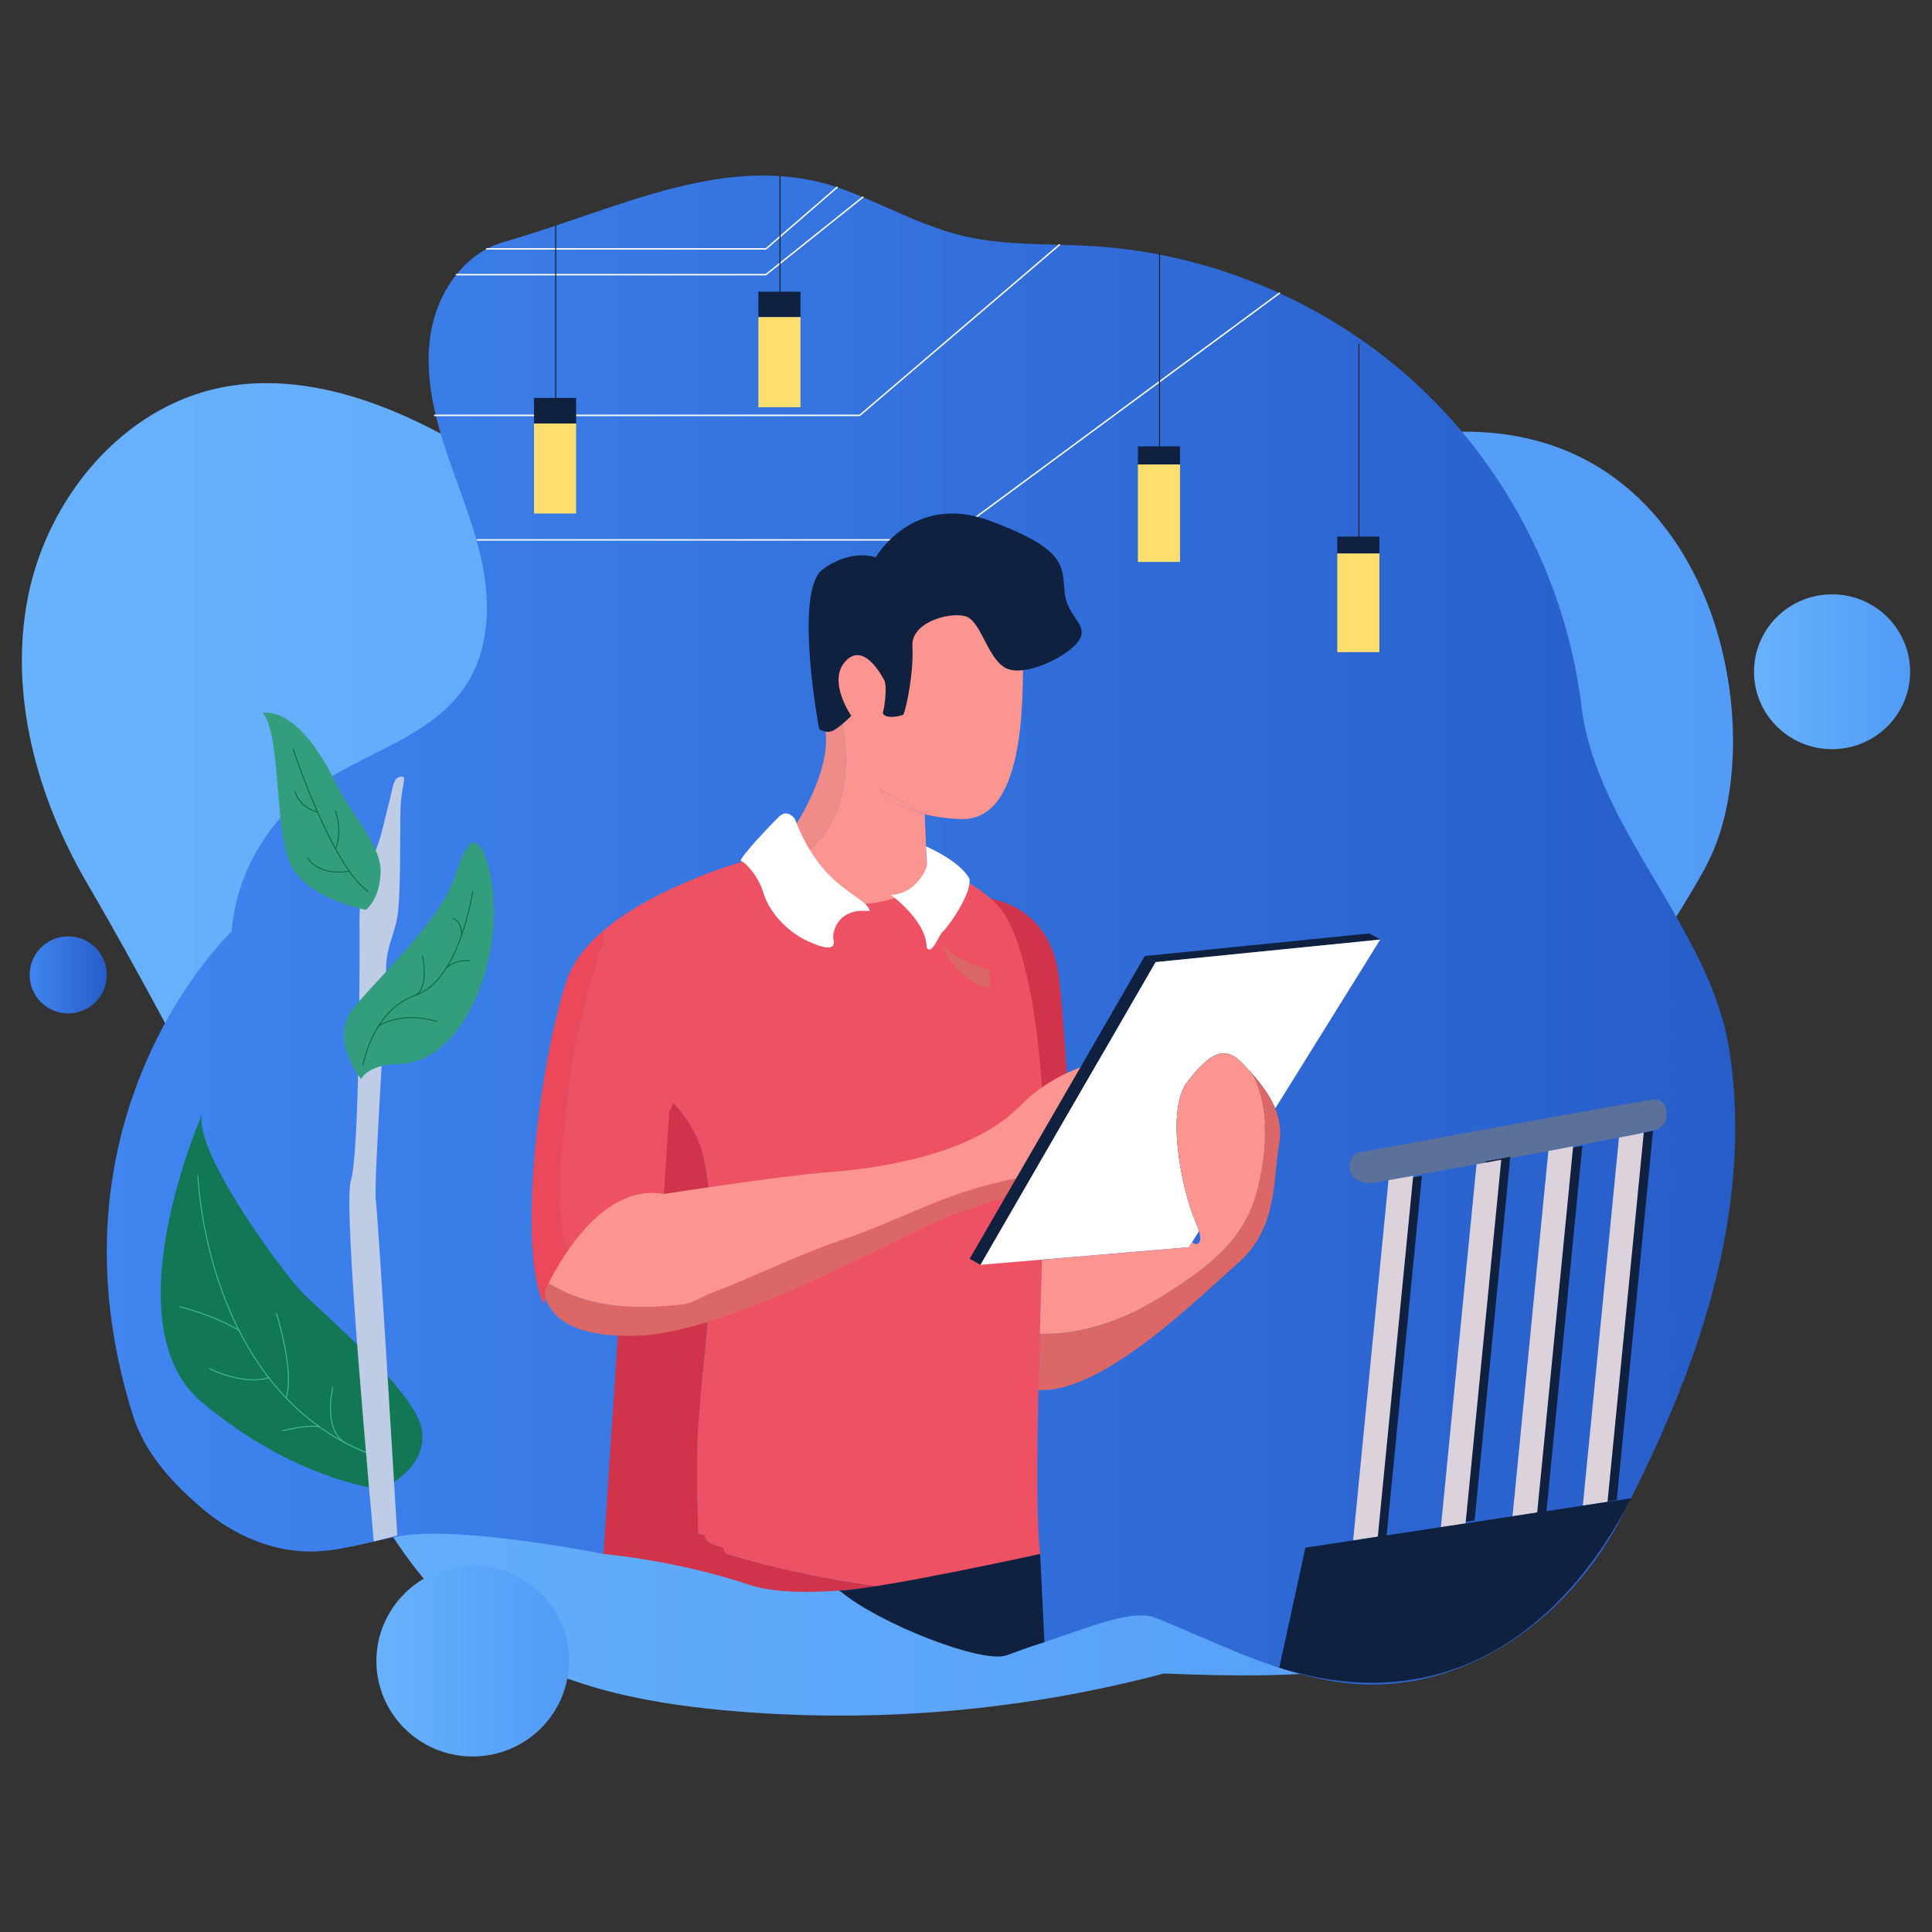 <?xml version="1.0" encoding="utf-8"?>
<!-- Generator: Adobe Illustrator 22.0.0, SVG Export Plug-In . SVG Version: 6.00 Build 0)  -->
<svg version="1.1" id="Layer_1" xmlns="http://www.w3.org/2000/svg" xmlns:xlink="http://www.w3.org/1999/xlink" x="0px" y="0px"
	 viewBox="0 0 4000 4000" style="enable-background:new 0 0 4000 4000;" xml:space="preserve">
<rect x="0" y="0" width="4000" height="4000" fill="#333333" stroke="none"/>
<style type="text/css">
	.st0{fill:url(#SVGID_1_);}
	.st1{fill:url(#SVGID_2_);}
	.st2{fill:#D1334A;}
	.st3{fill:#EF5164;}
	.st4{fill:#EB485C;}
	.st5{fill:#DB6767;}
	.st6{fill:#FC9590;}
	.st7{fill:#ED8C88;}
	.st8{fill:#FFFFFF;}
	.st9{fill:#5C7199;}
	.st10{fill:#102140;}
	.st11{fill:#DBD2DB;}
	.st12{fill:#127755;}
	.st13{fill:none;stroke:#3DBE88;stroke-width:2;stroke-linecap:round;stroke-linejoin:round;stroke-miterlimit:10;}
	.st14{fill:#BECCE6;}
	.st15{fill:#339E7E;}
	.st16{fill:none;stroke:#10663F;stroke-width:2;stroke-linecap:round;stroke-linejoin:round;stroke-miterlimit:10;}
	.st17{fill:none;stroke:#FFFFFF;stroke-width:3;stroke-linecap:round;stroke-linejoin:round;stroke-miterlimit:10;}
	.st18{fill:#FFFFFF;stroke:#1A1A1A;stroke-width:2;stroke-linecap:round;stroke-linejoin:round;stroke-miterlimit:10;}
	.st19{fill:#FFDE70;}
	.st20{fill:url(#SVGID_3_);}
	.st21{fill:url(#SVGID_4_);}
	.st22{fill:url(#SVGID_5_);}
</style>
<g>
	<linearGradient id="SVGID_1_" gradientUnits="userSpaceOnUse" x1="45.253" y1="2172.606" x2="3587.955" y2="2172.606">
		<stop  offset="0" style="stop-color:#68B2FC"/>
		<stop  offset="1" style="stop-color:#529BF7"/>
	</linearGradient>
	<path class="st0" d="M182.2,1832C77.1,1653,17.7,1439.4,57.9,1235.8c40.2-203.6,194-390.8,397.3-432.9
		c145.3-30.1,296.7,13.9,429.4,80.5s253,155.4,384.7,223.9c504.9,262.6,1039.3-69.9,1594.7-193.8
		c666.1-148.6,820.3,579.8,672.6,871.1c-70.4,138.7-251.2,367.2-221.7,463.8c54.2,177.3,99.7,360.4,92.6,545.7
		c-7.1,185.3-72.8,374.9-210.9,498.5c-205.4,183.9-511.4,183.2-786.9,172.2c-296,78.5-605.8,104.3-910.7,76.1
		c-174-16.1-352.3-52.2-494.6-153.6c-175.1-124.8-272.1-330.9-343.1-533.9S536,2437.5,416.5,2258.7
		C416.5,2258.7,287.2,2011,182.2,1832z"/>
	<linearGradient id="SVGID_2_" gradientUnits="userSpaceOnUse" x1="221.024" y1="1925.485" x2="3592.782" y2="1925.485">
		<stop  offset="0" style="stop-color:#4085F0"/>
		<stop  offset="1" style="stop-color:#275DC9"/>
	</linearGradient>
	<path class="st1" d="M830.2,3180c-61.8,10.4-122.2,31.6-184.9,32.2c-81.6,0.9-161-34-223.5-86.4
		c-62.5-52.4-121.6-116.3-146.2-194.1C78.3,2307.6,479.4,1928.6,479.4,1928.6c9.3-113.4,69.1-221.8,160.2-290
		c106.2-79.6,254.2-109.8,326.1-221.4c45.4-70.6,49.8-160.9,34.1-243.3c-15.7-82.5-49.5-160.2-76-239.8
		c-26.5-79.6-45.9-164.5-31.5-247.2c14.4-82.7,69.4-162.7,150.1-185.7c239.4-68,470-194.8,703.5-109c83.1,30.5,161.2,75.4,247.2,96
		c89,21.3,181.8,15.7,273.1,21.6c250.2,16,493.7,121.9,676,294.1c182.3,172.2,301.9,409.3,332.1,658.2
		c31.1,256.3,266.2,457,306.1,712.1c26,166.3,8.7,337.4-34.6,500.1s-111.8,317.6-188.9,467.2c-107.9,209.6-324.3,366-559.1,344.1
		c-142.5-13.3-272.5-82.5-405.2-136.1c-76.5-30.9-278,93.5-355.1,69.6c-298.8-92.4-478.1-277.8-788.2-201.8
		C1249.5,3217.3,956.7,3158.7,830.2,3180z"/>
	<path class="st2" d="M2037.7,1859.1c0,0,136.4,5.8,155,166.5c18.7,160.6,33.6,545.4,28,545.4c-5.6,0-110.2,11.2-110.2,11.2
		L2037.7,1859.1z"/>
	<path class="st2" d="M1495.5,3203.4c-15.7-2.6-36.7-10.5-36.7-26.2c-5.2,0-10.5,0-13.1-2.6c-2.6-86.5-5.2-170.3,2.6-256.8
		c13.1-172.9,44.5-338,10.5-510.9c-16.2-89.1-84-151.5-159.9-201.9c-20.8,217.8-12.1,446.3-12.1,446.3l-37.4,566
		c0,0,151.3,13.1,300.7,63.5c63.1,21.3,166.3,17.3,270.5,3.8c-106.8-13.4-212.6-36.5-317.3-68.1
		C1500.8,3213.9,1498.1,3206,1495.5,3203.4z"/>
	<path class="st3" d="M2078.8,1891.1c-52.3-80.3-237.2-132.6-278.2-138.9c-41-6.3-199.9-3.1-371.1,70.7
		c-77,33.1-113.5,204.1-130.5,382.1c75.9,50.4,143.7,112.9,159.9,201.9c34.1,172.9,2.6,338-10.5,510.9
		c-7.9,86.5-5.2,170.3-2.6,256.8c2.6,2.6,7.9,2.6,13.1,2.6c0,15.7,21,23.6,36.7,26.2c2.6,2.6,5.2,10.5,7.9,13.1
		c104.7,31.6,210.5,54.7,317.3,68.1c142.3-18.4,286.5-54.4,332.8-67.3c-7.3-56.6-7-185.7-3.7-339.6c2.1-94.7,5.3-198.7,8.5-301.1
		c0.9-27.6,1.8-55.1,2.6-82.2C2170.3,2203,2131.1,1971.4,2078.8,1891.1z"/>
	<path class="st4" d="M1168,2577.2c-10.5-78.6-13.1-157.2,0-235.8c7.9-65.5,10.5-128.4,26.2-193.9c5.2-26.2,13.1-49.8,18.3-76
		c2.6-21,13.1-41.9,18.3-62.9c5.2-10.5,2.6-23.6,7.9-34.1c2.6-5.2,7.9-13.1,10.5-21c2.6-7.9-2.6-18.3,0-26.2
		c0.3-0.5,0.6-0.9,0.9-1.4c-36.1,30.7-64.2,65.7-77.2,105.2c-61.6,186.8-100.9,567.8-46.7,668.7c12.8-36.6,32.1-73.6,55.6-106.8
		c-1.2-2.7-2.3-5.3-3.3-8C1175.9,2582.4,1168,2579.8,1168,2577.2z"/>
	<path class="st3" d="M1250.1,1926c-0.3,0.5-0.6,0.9-0.9,1.4c-2.6,7.9,2.6,18.3,0,26.2c-2.6,7.9-7.9,15.7-10.5,21
		c-5.2,10.5-2.6,23.6-7.9,34.1c-5.2,21-15.7,41.9-18.3,62.9c-5.2,26.2-13.1,49.8-18.3,76c-15.7,65.5-18.3,128.4-26.2,193.9
		c-13.1,78.6-10.5,157.2,0,235.8c0,2.6,7.9,5.2,10.5,7.9c1,2.7,2.1,5.4,3.3,8c52-73.6,124.6-128.8,192.8-121.1
		c5.6-91.5,11.2-170,11.2-170l244.7-543.6C1630.5,1758.5,1384.5,1811.9,1250.1,1926z"/>
	<path class="st5" d="M2043.2,2454c-104.8,26.2-201.8,81.2-306.6,115.3c-91.7,31.4-178.2,76-269.9,110c-15.7,7.9-34.1,18.3-49.8,21
		c-96.8,12.1-198,8.5-281.1-43.7c-5.1,10.2-7.8,16.5-7.8,16.5s-5,100.9,196.7,92.1c201.7-8.7,589-234.1,665-256.5
		c76-22.4,114.6-46.1,158.1-44.8l20.9-30.3C2126.4,2433.7,2082.9,2442.7,2043.2,2454z"/>
	<path class="st6" d="M2110.6,2290.8c-97.1,99.6-290.1,128.3-391,135.7c-100.9,7.5-344.9,45.5-344.9,45.5
		c-124-22.9-212.9,132.7-238.8,184.6c83,52.2,184.3,55.8,281.1,43.7c15.7-2.6,34.1-13.1,49.8-21c91.7-34.1,178.2-78.6,269.9-110
		c104.8-34.1,201.8-89.1,306.6-115.3c39.7-11.3,83.3-20.4,125.7-20.5l169.6-246.1C2338.4,2187.5,2207.7,2191.2,2110.6,2290.8z"/>
	<path class="st6" d="M1914.6,1686.1l-93.6-51.8C1821,1634.3,1842.1,1668.5,1914.6,1686.1z"/>
	<path class="st7" d="M1744.4,1639.2c18.1-92.3-0.8-176.8-43.5-251.4c-0.7,45.6,6,93.7,8.9,131.6c7.5,95.3-79.4,214.8-79.4,214.8
		s7.7,19.1,22.8,43.1C1701.4,1745.8,1731.2,1700.8,1744.4,1639.2z"/>
	<path class="st6" d="M2118,1352.2c0-105.5-203.6-137.3-325-112.1c-73,15.2-91,78.7-92.1,147.6c42.7,74.6,61.5,159.1,43.5,251.4
		c-13.2,61.6-43.1,106.6-91.1,138.1c27.3,43.4,78.9,102.7,152.8,92.7c114.6-15.6,112.7-78.5,112.7-78.5l-4.2-105.4h0
		c-72.5-17.6-93.6-51.8-93.6-51.8l93.6,51.8c20.3,4.9,44.6,8.6,73.6,9.8C2120.8,1701.5,2118,1457.7,2118,1352.2z"/>
	<path class="st8" d="M1645.9,1695.8c0,0-14.8-21.8-31.9-5.9c-17.1,15.9-88,91.1-79.8,92.9c8.2,1.8,36.1,30.6,46.2,65.4
		c10,34.8,43.7,77.9,92.1,100.4c48.4,22.4,56.7,12.4,53.1-3c-3.5-15.4,8.9-67.3,75-59.1c-3-20.1-41.3-31.3-86.8-77.9
		C1668.3,1761.9,1645.9,1695.8,1645.9,1695.8z"/>
	<path class="st8" d="M1844.4,1852.8c0,0,73.8,52.8,74.2,108.8c10.3,18.7,25.7-27.6,34.1-33.6c8.4-6.1,58.8-76.6,54.6-107.9
		c-18.2-36.9-90.1-67.9-90.1-67.9s2.7,34,1.5,41.3C1917.5,1800.8,1894.8,1851.4,1844.4,1852.8z"/>
	<path class="st9" d="M3426.8,2339.7c-162.9,34.5-336,64.1-500.9,94.6c-29,5.2-58.8,10.6-80.4,14c-45.5,6.8-69.9-33.4-36.3-61.2
		c0,0,583.5-107.9,615.6-110.7C3456.8,2273.6,3461.2,2329.7,3426.8,2339.7z"/>
	<path class="st10" d="M3422.4,2341.2l-75.1,764.5l-51.1,7.8l74.8-762C3391.8,2347.4,3409.4,2343.9,3422.4,2341.2z"/>
	<path class="st11" d="M3403.3,2344.9l-75.1,764.5l-51.1,7.8l74.8-762C3372.7,2351.2,3390.3,2347.7,3403.3,2344.9z"/>
	<path class="st10" d="M3276.1,2372.2l-74.4,758.2l-51.1,7.8l74.2-756.3C3242.3,2378.5,3259.6,2375.3,3276.1,2372.2z"/>
	<path class="st11" d="M3257,2373.3l-74.4,758.2l-51.1,7.8l74.2-756.3C3223.2,2379.7,3240.4,2376.5,3257,2373.3z"/>
	<path class="st10" d="M3126.9,2395l-73.9,753l-51.1,7.8l73.8-751.3C3092.4,2401.3,3109.6,2398.2,3126.9,2395z"/>
	<path class="st11" d="M3108.2,2401.1l-73.9,753l-51.1,7.8l73.8-751.3C3073.7,2407.4,3090.9,2404.3,3108.2,2401.1z"/>
	<path class="st10" d="M3205.6,2383c-16,3-80.2,14.9-97.4,18.1"/>
	<path class="st10" d="M2943.9,2434.3l-73.3,747.3l-51.1,7.8l73.2-746C2906.3,2441,2923.7,2437.9,2943.9,2434.3z"/>
	<path class="st11" d="M2925.9,2434.3l-73.3,747.3l-51.1,7.8l73.2-746C2888.2,2441,2905.7,2437.9,2925.9,2434.3z"/>
	<path class="st10" d="M3056.9,2410.5c-43.2,7.9-87.8,16-131.1,23.8"/>
	<path class="st10" d="M3257,2373.3c27.9-5.3,67.1-12.8,94.9-18.1"/>
	<path class="st12" d="M418.3,2307.6c0,0-192.4,435.2,0,595.9c192.4,160.6,364.2,179.3,369.8,179.3c5.6,0,99.9-43.9,85-124.2
		c-14.9-80.3-206.4-240-248.4-283.9S400.5,2383.3,418.3,2307.6z"/>
	<path class="st13" d="M409.8,2434.7c0,0,14,440.1,352.7,574.6c21.8,11.8,45.5,21.8,45.5,21.8"/>
	<path class="st14" d="M744.5,1928.4c0,0,1.2,465.7-18.7,518c-14.9,66,41.9,670.4,48.1,745.1c48.6-12.5,48.6-12.5,48.6-12.5
		s-39.4-659.2-44.4-694.1c-5-34.9,22.4-417.2,21.2-469.5c-1.2-52.3,13.7-69.7,22.4-112.1c8.7-42.3,6.2-174.3,7.5-226.6
		c1.2-52.3,16.2-71,0-68.5c-16.2,2.5-14.9,21.2-26.2,63.5c-11.2,42.3-17.4,83.4-39.8,115.8C740.8,1820.1,744.5,1928.4,744.5,1928.4z
		"/>
	<path class="st13" d="M372.5,2705.5c0,0,68.2,16.4,123.3,49.3"/>
	<path class="st13" d="M572.4,2719.5c0,0,37.2,115.9,20.5,173.7"/>
	<path class="st13" d="M434.1,2833.4c1.9,2.8,75.7,35.8,123.3,18.4"/>
	<path class="st13" d="M689.1,2872.7c0,0-22.7,92,29.9,116.7"/>
	<path class="st13" d="M584.8,2962.3c0,0,54.6-14,77.6-8"/>
	<path class="st15" d="M747.6,2234.2c0,0-67.2-82.2-16.8-145.7c50.4-63.5,181.8-182.4,211.1-274.6c29.3-92.1,44.2-70.4,54.2-58.5
		c10,11.8,48.6,116.4,9.3,254c-39.2,137.6-115.8,193-179.9,193.6C761.3,2203.6,747.6,2234.2,747.6,2234.2z"/>
	<path class="st16" d="M751.4,2204.9c0,0,19.9-113.9,110.2-145.1c90.3-31.1,117.1-214.2,117.1-214.2"/>
	<path class="st15" d="M757.3,1883.6c0,0-124.2-22.4-156.9-96.2c-32.7-73.8-18.7-271.8-57-311.9c65.4-4.7,120.5,81.3,151.3,144.8
		c30.8,63.5,95.3,128.9,93.4,185.9C786.2,1863.1,757.3,1883.6,757.3,1883.6z"/>
	<path class="st16" d="M606.9,1551.1c0,0,79.4,240.6,155,294.5"/>
	<path class="st16" d="M610.7,1639.9c0,0,9.6,31.7,46.8,41.6"/>
	<path class="st16" d="M694.7,1679.5c0,0,15.4,40.3,0,78.1"/>
	<path class="st16" d="M637.3,1776.2c0,0,18.9,37.6,86,27.7"/>
	<path class="st16" d="M784.5,2123.3c0,0,48-30.4,119.4-8.5"/>
	<path class="st16" d="M874.7,1979.8c0,0,14.1,62.4-13.1,80"/>
	<path class="st16" d="M972.1,1989.2c0,0-25.9-4.2-47.5,14"/>
	<path class="st16" d="M937.5,1901.8c0,0,18.7,3.3,18.2,34.1"/>
	<polyline class="st17" points="944.9,568.6 1585.7,568.6 1786.4,408.2 	"/>
	<polyline class="st17" points="1007.7,515.3 1585.7,515.3 1733.2,387.7 	"/>
	<polyline class="st17" points="899.8,860 1779.9,860 2193.4,506.9 	"/>
	<polyline class="st17" points="988.4,1117.8 1956.8,1117.8 2649,606.9 	"/>
	<g>
		<line class="st18" x1="1150.5" y1="467.2" x2="1150.5" y2="823.9"/>
		<rect x="1105.6" y="823.9" class="st10" width="87.2" height="53"/>
		<rect x="1105.6" y="876.9" class="st19" width="87.2" height="186.3"/>
	</g>
	<g>
		<line class="st18" x1="1614.9" y1="364.6" x2="1614.9" y2="603.9"/>
		<rect x="1570.1" y="603.9" class="st10" width="87.2" height="52.6"/>
		<rect x="1570.1" y="656.5" class="st19" width="87.2" height="186.7"/>
	</g>
	<g>
		<line class="st18" x1="2400.7" y1="525.7" x2="2400.7" y2="924.1"/>
		<rect x="2355.9" y="961.6" class="st19" width="87.2" height="201.8"/>
		<rect x="2355.9" y="924.1" class="st10" width="87.2" height="37.5"/>
	</g>
	<g>
		<line class="st18" x1="2813.5" y1="712.5" x2="2813.5" y2="1110.9"/>
		<rect x="2768.7" y="1110.9" class="st10" width="87.2" height="35"/>
		<rect x="2768.7" y="1145.9" class="st19" width="87.2" height="204.3"/>
	</g>
	<path class="st10" d="M3377.1,3102c-146.1,283.9-394,456.2-728.5,350.8l54.1-248.5c186.4-28.3,388.1-58.9,574.4-87.1v0
		C3302,3113.4,3352.2,3105.8,3377.1,3102z"/>
	<g>
		<path class="st18" d="M2640.1,2295.3l-157.7,253.6c-1.7-5.9-4.3-13.2-8.3-22.1c-24.3-54.8-62.9-224.8-16.2-286.4
			c46.7-61.7,78.4-76.6,113.9-39.2C2594.4,2224.9,2624.5,2256.9,2640.1,2295.3z"/>
		<polygon class="st10" points="2392.6,1991.9 2030,2618.8 2007.6,2606.1 2370.2,1979.3 		"/>
		<polygon class="st10" points="2857.7,1945.3 2392.6,1991.9 2370.2,1979.3 2835.3,1932.6 		"/>
	</g>
	<path class="st8" d="M2857.7,1945.2l-217.6,350c-15.6-38.4-45.7-70.4-68.2-94.1c-35.5-37.4-67.2-22.4-113.9,39.2
		c-46.7,61.6-8.1,231.6,16.2,286.4c3.9,8.9,6.6,16.1,8.3,22.1l-14.3,22.9l-6.5,10.4l-304.4,25.8l-127.3,10.8l362.6-626.8
		L2857.7,1945.2z"/>
	<path class="st5" d="M2601.3,2469.8c-26.2,99.6-104.8,157.2-188.7,209.6c-80.1,52-169.2,84.2-259.9,82
		c-1.1,39.8-2.1,78.8-2.9,116.3c133.2,8.3,332.2-192,412.8-261.9c84.1-72.9,72.8-177.5,85.9-248.4c4.8-25.9,0.6-50.1-8.4-72.1
		c-11.3-27.9-30.3-52.3-48.4-72.8c0.6,1.2,1.1,2.4,1.7,3.6C2630.1,2299.4,2622.2,2393.8,2601.3,2469.8z"/>
	<path class="st6" d="M2458,2240.4c-46.7,61.6-8.1,231.6,16.2,286.4c3.9,8.9,6.6,16.1,8.3,22.1c8.8,30.9-8.3,26.5-8.3,26.5l-6-3.6
		l-6.5,10.4l-304.4,25.8c-1.6,51.5-3.2,103.1-4.6,153.4c90.6,2.2,179.7-30.1,259.9-82c83.8-52.4,162.5-110,188.7-209.6
		c21-76,28.8-170.3-7.9-243.7c-0.6-1.2-1.1-2.4-1.7-3.6c-6.9-7.7-13.6-14.8-19.8-21.3C2536.4,2163.8,2504.7,2178.7,2458,2240.4z"/>
	<path class="st10" d="M2162.4,3399.9l-8.9-182.6c0,0-334.2,73.2-415.4,75.8c81.9,69.4,297.1,152.2,345.9,134.1
		C2132.9,3409,2162.4,3399.9,2162.4,3399.9z"/>
	<linearGradient id="SVGID_3_" gradientUnits="userSpaceOnUse" x1="3631.535" y1="1390.84" x2="3954.747" y2="1390.84">
		<stop  offset="0" style="stop-color:#68B2FC"/>
		<stop  offset="1" style="stop-color:#529BF7"/>
	</linearGradient>
	<ellipse class="st20" cx="3793.1" cy="1390.8" rx="161.6" ry="160.3"/>
	<linearGradient id="SVGID_4_" gradientUnits="userSpaceOnUse" x1="779.31" y1="3438.923" x2="1177.937" y2="3438.923">
		<stop  offset="0" style="stop-color:#68B2FC"/>
		<stop  offset="1" style="stop-color:#529BF7"/>
	</linearGradient>
	<ellipse class="st21" cx="978.6" cy="3438.9" rx="199.3" ry="197.7"/>
	<linearGradient id="SVGID_5_" gradientUnits="userSpaceOnUse" x1="61.464" y1="2018.416" x2="221.024" y2="2018.416">
		<stop  offset="0" style="stop-color:#4085F0"/>
		<stop  offset="1" style="stop-color:#275DC9"/>
	</linearGradient>
	<circle class="st22" cx="141.2" cy="2018.4" r="79.8"/>
	<path class="st10" d="M1828.5,1404.5c0,0-39.2-77.5-77.8-35.8c-38.6,41.7,11.8,113.3,11.8,113.3s-24.6,24.9-38.6,31.1
		c-14,6.2-28-3.7-28-3.7s-53.5-286,7.5-330.6c60.4-44.2,109.6-24.9,109.6-24.9s77.2-134.5,235.4-76
		c158.1,58.5,150.7,92.1,155.7,146.9c5,54.8,51.1,67.2,29.9,100.9c-21.2,33.6-117.1,79.7-154.4,56c-37.4-23.7-48.7-97.8-82.3-106.2
		c-33.6-8.4-111.6,13.5-108.3,62.6c3.3,49-12.1,129.4-19.1,142c-32.2,9.8-44.4,0-41.6-6.5
		C1830.8,1467.1,1838.8,1414.3,1828.5,1404.5z"/>
</g>
<path class="st5" d="M1950.1,1954.7c0,0,32.7,82.2,99.8,90.6c-1.5-37.4-1.5-37.4-1.5-37.4S1969,1985.5,1950.1,1954.7z"/>
</svg>
